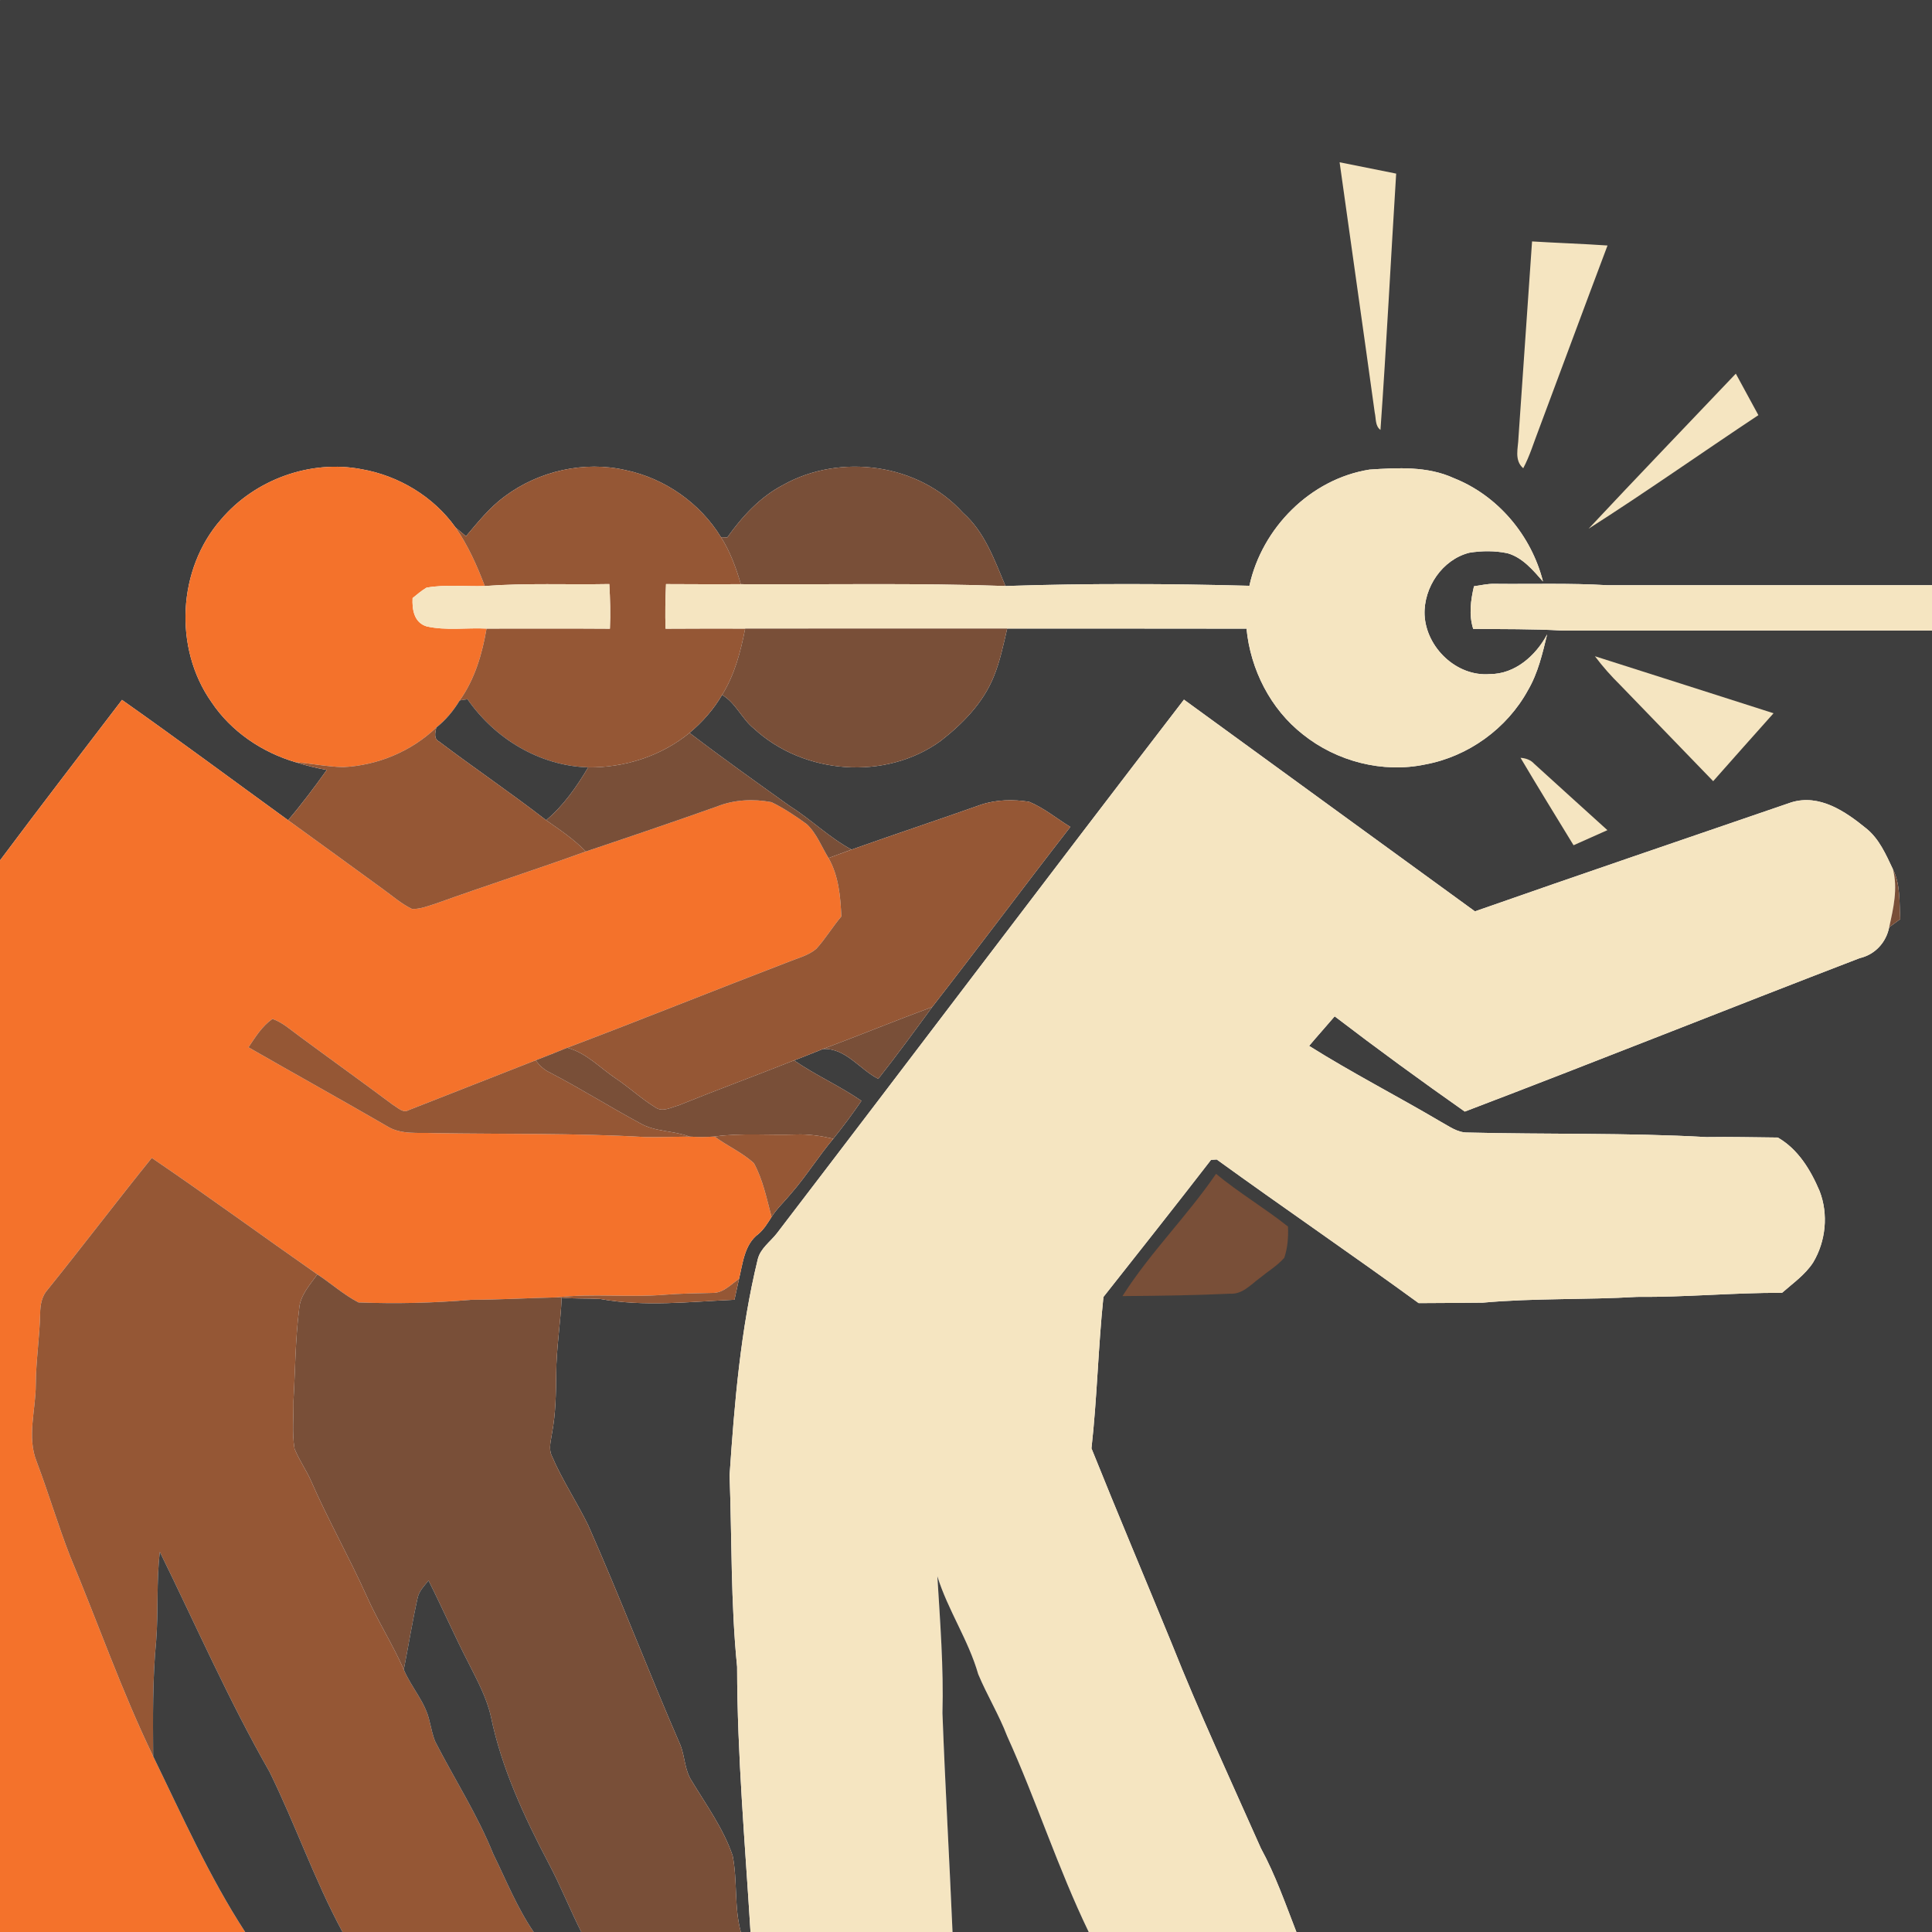 <?xml version="1.0" encoding="UTF-8" ?>
<!DOCTYPE svg PUBLIC "-//W3C//DTD SVG 1.1//EN" "http://www.w3.org/Graphics/SVG/1.1/DTD/svg11.dtd">
<svg width="512pt" height="512pt" viewBox="0 0 512 512" version="1.1" xmlns="http://www.w3.org/2000/svg">
<path fill="#794f38" opacity="1.00" d=" M 0.00 0.00 L 0.06 0.00 C 0.05 0.02 0.02 0.05 0.00 0.06 L 0.00 0.00 Z" />
<path fill="#3e3e3e" opacity="1.00" d=" M 0.06 0.00 L 512.00 0.00 L 512.00 155.09 C 483.33 155.08 454.65 155.08 425.98 155.09 C 416.00 154.49 406.01 154.83 396.03 154.72 C 394.19 154.67 392.42 155.13 390.62 155.36 C 389.75 159.08 389.23 162.93 390.41 166.66 C 398.26 166.76 406.11 166.64 413.96 167.10 C 446.64 167.08 479.32 167.10 512.00 167.09 L 512.00 512.00 L 343.56 512.00 C 340.64 504.50 338.00 496.88 334.14 489.79 C 326.13 471.73 317.78 453.81 310.48 435.45 C 303.43 418.23 296.18 401.09 289.25 383.83 C 290.75 370.49 291.02 357.05 292.42 343.71 C 301.96 331.62 311.53 319.55 320.94 307.37 C 321.32 307.35 322.07 307.30 322.45 307.28 C 340.18 320.11 358.26 332.46 375.96 345.34 C 381.62 345.30 387.29 345.29 392.97 345.22 C 406.55 343.98 420.22 344.50 433.83 343.69 C 446.66 343.80 459.44 342.56 472.26 342.61 C 475.14 340.07 478.40 337.82 480.51 334.55 C 483.87 328.93 484.58 321.78 482.22 315.66 C 479.84 310.06 476.55 304.58 471.14 301.46 C 464.84 301.41 458.54 301.23 452.23 301.34 C 431.16 300.16 410.03 300.66 388.93 300.13 C 386.23 300.18 384.02 298.46 381.77 297.24 C 370.23 290.43 358.27 284.30 346.93 277.17 C 349.15 274.52 351.47 271.97 353.70 269.34 C 365.01 277.99 376.54 286.40 388.18 294.58 C 423.15 281.27 457.90 267.34 492.83 253.92 C 496.89 252.99 499.84 249.78 500.65 245.74 C 501.62 245.01 502.61 244.29 503.59 243.58 C 503.30 239.13 503.70 234.45 501.64 230.35 C 499.79 226.45 498.00 222.27 494.53 219.51 C 489.02 215.02 482.20 210.35 474.72 212.63 C 446.76 222.23 418.77 231.74 390.87 241.52 C 365.18 222.80 339.44 204.15 313.76 185.41 C 277.61 232.42 241.90 279.78 205.86 326.87 C 204.12 329.10 201.51 330.84 200.81 333.73 C 196.25 352.47 194.64 371.76 193.35 390.94 C 193.97 407.86 193.64 424.83 195.34 441.70 C 195.37 465.18 197.46 488.58 198.89 512.00 L 196.33 512.00 C 194.52 505.39 195.48 498.44 194.16 491.77 C 191.69 484.54 187.12 478.28 183.21 471.79 C 181.45 469.01 181.51 465.60 180.37 462.60 C 171.93 443.23 164.41 423.46 155.85 404.14 C 152.78 397.91 148.91 392.10 146.19 385.71 C 145.32 383.80 146.05 381.70 146.30 379.75 C 147.28 374.56 147.34 369.28 147.40 364.02 C 147.44 357.28 148.56 350.62 148.85 343.89 C 152.24 344.23 155.65 344.04 159.04 344.24 C 170.80 346.38 182.80 344.96 194.64 344.45 C 195.04 342.60 195.45 340.76 195.85 338.91 C 196.86 334.73 197.28 329.72 201.04 326.98 C 202.48 325.74 203.47 324.09 204.47 322.50 C 205.91 320.25 207.89 318.44 209.57 316.39 C 213.62 311.75 216.87 306.50 220.83 301.78 C 223.46 298.53 225.94 295.18 228.29 291.73 C 222.56 287.78 216.15 284.96 210.43 281.01 C 213.01 280.06 215.54 279.00 218.10 277.99 C 224.13 277.69 227.80 283.40 232.75 285.91 C 237.67 279.68 242.36 273.27 247.05 266.86 C 259.37 251.04 271.34 234.97 283.65 219.14 C 280.02 216.92 276.69 214.12 272.73 212.48 C 268.50 211.81 264.04 211.89 259.95 213.26 C 248.55 217.30 237.07 221.11 225.67 225.15 C 219.78 221.99 215.01 217.21 209.37 213.66 C 200.43 207.27 191.47 200.89 182.73 194.22 C 186.14 191.37 189.12 188.00 191.36 184.15 C 195.01 186.28 196.58 190.52 199.83 193.11 C 213.02 205.28 234.67 206.95 249.28 196.36 C 255.11 191.82 260.53 186.30 263.34 179.35 C 265.03 175.25 265.91 170.88 266.92 166.57 C 288.06 166.59 309.20 166.55 330.34 166.60 C 331.39 177.42 336.68 187.90 345.30 194.64 C 354.24 201.79 366.41 204.96 377.67 202.59 C 389.07 200.50 399.37 193.08 404.93 182.90 C 407.59 178.37 408.78 173.16 410.01 168.11 C 407.03 173.73 401.49 178.67 394.82 178.64 C 386.01 179.37 377.93 171.60 377.53 162.94 C 377.26 155.68 382.22 148.30 389.38 146.48 C 392.72 145.94 396.19 145.92 399.52 146.62 C 403.51 147.76 406.27 151.11 408.91 154.10 C 405.83 141.93 397.00 131.36 385.28 126.71 C 378.29 123.50 370.39 123.95 362.92 124.45 C 347.30 126.93 334.44 139.90 331.10 155.24 C 309.57 154.66 287.99 154.58 266.46 155.30 C 263.53 148.39 260.99 141.00 255.19 135.88 C 243.47 122.86 222.74 120.01 207.58 128.49 C 201.45 131.67 196.69 136.86 192.74 142.42 C 192.32 142.41 191.49 142.38 191.07 142.37 C 185.54 133.33 176.20 126.78 165.83 124.60 C 154.81 122.05 142.79 124.81 133.75 131.55 C 129.76 134.47 126.66 138.37 123.49 142.11 C 122.55 141.34 121.62 140.56 120.70 139.76 C 114.89 131.60 105.67 126.07 95.84 124.35 C 82.24 121.72 67.52 127.11 58.59 137.64 C 47.04 150.78 45.98 171.78 56.04 186.06 C 61.25 193.86 69.44 199.39 78.39 202.01 C 81.07 202.88 83.83 203.54 86.60 204.05 C 83.34 208.60 79.98 213.09 76.35 217.36 C 61.68 206.73 47.14 195.91 32.33 185.48 C 21.53 199.64 10.65 213.75 0.00 228.02 L 0.00 0.06 C 0.02 0.05 0.05 0.02 0.06 0.00 Z" />
<path fill="#f5e5c1" opacity="1.00" d=" M 355.01 43.00 C 360.00 44.01 365.00 45.00 370.00 46.01 C 368.58 68.65 367.44 91.31 365.84 113.93 C 364.39 112.89 364.69 110.90 364.32 109.36 C 361.27 87.24 358.09 65.13 355.01 43.00 Z" />
<path fill="#f5e5c1" opacity="1.00" d=" M 406.01 63.98 C 412.67 64.39 419.35 64.60 426.01 65.06 C 419.89 81.29 413.88 97.56 407.80 113.81 C 406.46 117.26 405.42 120.82 403.67 124.09 C 401.21 121.95 402.34 118.73 402.41 115.96 C 403.63 98.63 404.79 81.31 406.01 63.98 Z" />
<path fill="#f5e5c1" opacity="1.00" d=" M 421.00 140.11 C 433.90 126.32 447.00 112.72 460.01 99.02 C 462.01 102.68 464.01 106.34 465.99 110.02 C 450.96 119.99 436.21 130.41 421.00 140.11 Z" />
<path fill="#f4722b" opacity="1.00" d=" M 58.59 137.64 C 67.52 127.11 82.24 121.72 95.84 124.35 C 105.67 126.07 114.89 131.60 120.70 139.76 C 124.05 144.54 126.40 149.88 128.48 155.30 C 123.33 155.48 118.12 154.82 113.02 155.74 C 111.70 156.52 110.54 157.53 109.34 158.50 C 109.18 161.49 109.72 164.99 113.06 166.00 C 118.24 167.17 123.66 166.31 128.94 166.58 C 127.79 173.30 125.84 179.99 121.83 185.62 C 120.18 188.35 118.13 190.83 115.62 192.81 C 109.01 199.13 100.09 202.84 90.98 203.29 C 86.76 203.21 82.60 202.33 78.39 202.01 C 69.44 199.39 61.25 193.86 56.04 186.06 C 45.98 171.78 47.04 150.78 58.59 137.64 Z" />
<path fill="#955735" opacity="1.00" d=" M 133.75 131.55 C 142.79 124.81 154.81 122.05 165.83 124.60 C 176.20 126.78 185.54 133.33 191.07 142.37 C 193.51 146.19 195.07 150.49 196.34 154.82 C 189.72 154.82 183.11 154.85 176.50 154.79 C 176.33 158.73 176.25 162.67 176.38 166.61 C 183.42 166.55 190.45 166.58 197.48 166.58 C 196.28 172.68 194.70 178.82 191.36 184.15 C 189.12 188.00 186.14 191.37 182.73 194.22 C 175.24 200.37 165.51 203.47 155.87 203.36 C 143.02 202.96 131.13 195.76 123.89 185.30 C 123.37 185.38 122.34 185.54 121.83 185.62 C 125.84 179.99 127.79 173.30 128.94 166.58 C 139.84 166.59 150.73 166.53 161.63 166.61 C 161.81 162.66 161.70 158.72 161.47 154.78 C 150.47 154.99 139.46 154.47 128.48 155.30 C 126.40 149.88 124.05 144.54 120.70 139.76 C 121.62 140.56 122.55 141.34 123.49 142.11 C 126.66 138.37 129.76 134.47 133.75 131.55 Z" />
<path fill="#794f38" opacity="1.00" d=" M 207.58 128.49 C 222.74 120.01 243.47 122.86 255.19 135.88 C 260.99 141.00 263.53 148.39 266.46 155.30 C 243.10 154.46 219.71 154.96 196.34 154.82 C 195.07 150.49 193.51 146.19 191.07 142.37 C 191.49 142.38 192.32 142.41 192.74 142.42 C 196.69 136.86 201.45 131.67 207.58 128.49 Z" />
<path fill="#f5e5c1" opacity="1.00" d=" M 331.10 155.24 C 334.44 139.90 347.30 126.93 362.92 124.45 C 370.39 123.95 378.29 123.50 385.28 126.71 C 397.00 131.36 405.83 141.93 408.91 154.10 C 406.27 151.11 403.51 147.76 399.52 146.62 C 396.19 145.92 392.72 145.94 389.38 146.48 C 382.22 148.30 377.26 155.68 377.53 162.94 C 377.93 171.60 386.01 179.37 394.82 178.64 C 401.49 178.67 407.03 173.73 410.01 168.11 C 408.78 173.16 407.59 178.37 404.93 182.90 C 399.37 193.08 389.07 200.50 377.67 202.59 C 366.41 204.96 354.24 201.79 345.30 194.64 C 336.68 187.90 331.39 177.42 330.34 166.60 C 309.20 166.55 288.06 166.59 266.92 166.57 C 243.77 166.57 220.63 166.57 197.48 166.58 C 190.45 166.58 183.42 166.55 176.38 166.61 C 176.25 162.67 176.33 158.73 176.50 154.79 C 183.11 154.85 189.72 154.82 196.34 154.82 C 219.71 154.96 243.10 154.46 266.46 155.30 C 287.99 154.58 309.57 154.66 331.10 155.24 Z" />
<path fill="#f5e5c1" opacity="1.00" d=" M 128.48 155.30 C 139.46 154.47 150.47 154.99 161.47 154.78 C 161.70 158.72 161.81 162.66 161.63 166.61 C 150.73 166.53 139.84 166.59 128.94 166.58 C 123.66 166.31 118.24 167.17 113.06 166.00 C 109.72 164.99 109.18 161.49 109.34 158.50 C 110.54 157.53 111.70 156.52 113.02 155.74 C 118.12 154.82 123.33 155.48 128.48 155.30 Z" />
<path fill="#f5e5c1" opacity="1.00" d=" M 390.62 155.36 C 392.42 155.13 394.19 154.67 396.03 154.72 C 406.01 154.83 416.00 154.49 425.98 155.09 C 454.65 155.08 483.33 155.08 512.00 155.09 L 512.00 167.09 C 479.32 167.10 446.64 167.08 413.96 167.10 C 406.11 166.64 398.26 166.76 390.41 166.66 C 389.23 162.93 389.75 159.08 390.62 155.36 Z" />
<path fill="#794f38" opacity="1.00" d=" M 197.48 166.58 C 220.63 166.57 243.77 166.57 266.92 166.57 C 265.91 170.88 265.03 175.25 263.34 179.35 C 260.53 186.30 255.11 191.82 249.28 196.36 C 234.67 206.95 213.02 205.28 199.83 193.11 C 196.58 190.52 195.01 186.28 191.36 184.15 C 194.70 178.82 196.28 172.68 197.48 166.58 Z" />
<path fill="#f5e5c1" opacity="1.00" d=" M 422.67 173.91 C 438.45 178.94 454.23 183.96 470.01 189.02 C 464.66 195.00 459.33 201.00 454.01 207.02 C 445.81 198.53 437.61 190.05 429.40 181.57 C 426.97 179.18 424.71 176.63 422.67 173.91 Z" />
<path fill="#3e3e3e" opacity="1.00" d=" M 121.83 185.62 C 122.34 185.54 123.37 185.38 123.89 185.30 C 131.13 195.76 143.02 202.96 155.87 203.36 C 152.83 208.49 149.34 213.51 144.73 217.36 C 135.47 210.18 125.75 203.61 116.41 196.55 C 114.87 195.77 115.34 194.14 115.62 192.81 C 118.13 190.83 120.18 188.35 121.83 185.62 Z" />
<path fill="#f5e5c1" opacity="1.00" d=" M 205.86 326.87 C 241.90 279.78 277.61 232.42 313.76 185.41 C 339.44 204.15 365.18 222.80 390.87 241.52 C 418.77 231.74 446.76 222.23 474.72 212.63 C 482.20 210.35 489.02 215.02 494.53 219.51 C 498.00 222.27 499.79 226.45 501.64 230.35 C 503.00 235.47 501.76 240.71 500.65 245.74 C 499.84 249.78 496.89 252.99 492.83 253.92 C 457.90 267.34 423.15 281.27 388.18 294.58 C 376.54 286.40 365.01 277.99 353.70 269.34 C 351.47 271.97 349.15 274.52 346.93 277.17 C 358.27 284.30 370.23 290.43 381.77 297.24 C 384.02 298.46 386.23 300.18 388.93 300.13 C 410.03 300.66 431.16 300.16 452.23 301.34 C 458.54 301.23 464.84 301.41 471.14 301.46 C 476.55 304.58 479.84 310.06 482.22 315.66 C 484.58 321.78 483.87 328.93 480.51 334.55 C 478.40 337.82 475.14 340.07 472.26 342.61 C 459.44 342.56 446.66 343.80 433.83 343.69 C 420.22 344.50 406.55 343.98 392.97 345.22 C 387.29 345.29 381.62 345.30 375.96 345.34 C 358.26 332.46 340.18 320.11 322.45 307.28 C 322.07 307.30 321.32 307.35 320.94 307.37 C 311.53 319.55 301.96 331.62 292.42 343.71 C 291.02 357.05 290.75 370.49 289.25 383.83 C 296.18 401.09 303.43 418.23 310.48 435.45 C 317.78 453.81 326.13 471.73 334.14 489.79 C 338.00 496.88 340.64 504.50 343.56 512.00 L 288.52 512.00 C 280.35 495.09 274.64 477.14 266.89 460.05 C 264.73 454.41 261.56 449.23 259.24 443.68 C 256.65 434.62 251.20 426.72 248.41 417.73 C 249.14 429.81 250.09 441.87 249.76 453.99 C 250.48 473.33 251.60 492.66 252.43 512.00 L 198.89 512.00 C 197.46 488.58 195.37 465.18 195.34 441.70 C 193.64 424.83 193.97 407.86 193.35 390.94 C 194.64 371.76 196.25 352.47 200.81 333.73 C 201.51 330.84 204.12 329.10 205.86 326.87 Z" />
<path fill="#f4722b" opacity="1.00" d=" M 0.00 228.02 C 10.65 213.75 21.53 199.64 32.33 185.48 C 47.14 195.91 61.68 206.73 76.35 217.36 C 84.73 223.41 93.07 229.50 101.43 235.58 C 103.98 237.40 106.36 239.54 109.21 240.89 C 111.37 240.95 113.42 240.11 115.44 239.48 C 128.66 234.73 142.04 230.43 155.25 225.66 C 166.86 221.77 178.44 217.83 189.98 213.74 C 194.53 211.90 199.68 211.67 204.46 212.58 C 207.74 214.18 210.81 216.23 213.77 218.38 C 216.42 220.83 217.70 224.36 219.57 227.39 C 222.24 232.09 222.74 237.57 222.96 242.87 C 220.62 245.63 218.77 248.77 216.33 251.44 C 214.22 253.25 211.41 253.89 208.90 254.93 C 189.34 262.43 169.91 270.26 150.31 277.67 C 147.54 278.80 144.77 279.93 141.98 280.98 C 130.76 285.39 119.54 289.77 108.34 294.18 C 106.78 295.09 105.43 293.53 104.16 292.82 C 95.95 286.68 87.60 280.71 79.36 274.62 C 77.06 272.96 74.92 270.96 72.20 270.02 C 69.45 271.94 67.69 274.82 65.85 277.55 C 78.08 284.56 90.40 291.40 102.60 298.46 C 106.30 300.79 110.85 300.07 115.00 300.29 C 133.66 300.59 152.34 300.26 170.97 301.33 C 174.88 301.39 178.80 301.25 182.72 301.21 C 184.93 301.34 187.15 301.36 189.36 301.19 C 192.73 303.70 196.70 305.40 199.80 308.27 C 202.21 312.68 203.18 317.69 204.47 322.50 C 203.47 324.09 202.48 325.74 201.04 326.98 C 197.28 329.72 196.86 334.73 195.85 338.91 C 193.73 340.37 191.75 342.59 189.01 342.63 C 184.66 342.74 180.32 342.77 175.99 343.13 C 166.54 343.90 157.05 342.70 147.62 343.82 C 140.04 343.99 132.46 344.44 124.88 344.46 C 114.95 345.32 104.95 345.54 95.01 345.16 C 91.09 343.14 87.78 340.13 84.10 337.72 C 69.44 327.48 55.01 316.91 40.22 306.86 C 30.92 318.38 21.96 330.19 12.67 341.72 C 11.07 343.46 10.66 345.82 10.64 348.11 C 10.50 354.40 9.52 360.65 9.48 366.95 C 9.47 373.74 7.09 380.74 9.71 387.34 C 12.85 395.63 15.35 404.15 18.57 412.41 C 25.96 430.06 32.24 448.18 40.59 465.43 C 48.25 481.17 55.41 497.28 64.97 512.00 L 0.00 512.00 L 0.00 228.02 Z" />
<path fill="#955735" opacity="1.00" d=" M 90.98 203.29 C 100.09 202.84 109.01 199.13 115.62 192.81 C 115.34 194.14 114.87 195.77 116.41 196.55 C 125.75 203.61 135.47 210.18 144.73 217.36 C 148.39 219.92 152.13 222.42 155.25 225.66 C 142.04 230.43 128.66 234.73 115.44 239.48 C 113.42 240.11 111.37 240.95 109.21 240.89 C 106.36 239.54 103.98 237.40 101.43 235.58 C 93.07 229.50 84.73 223.41 76.35 217.36 C 79.98 213.09 83.34 208.60 86.60 204.05 C 83.83 203.54 81.07 202.88 78.39 202.01 C 82.60 202.33 86.76 203.21 90.98 203.29 Z" />
<path fill="#794f38" opacity="1.00" d=" M 155.87 203.36 C 165.51 203.47 175.24 200.37 182.73 194.22 C 191.47 200.89 200.43 207.27 209.37 213.66 C 215.01 217.21 219.78 221.99 225.67 225.15 C 223.63 225.88 221.60 226.63 219.57 227.39 C 217.70 224.36 216.42 220.83 213.77 218.38 C 210.81 216.23 207.74 214.18 204.46 212.58 C 199.68 211.67 194.53 211.90 189.98 213.74 C 178.44 217.83 166.86 221.77 155.25 225.66 C 152.13 222.42 148.39 219.92 144.73 217.36 C 149.34 213.51 152.83 208.49 155.87 203.36 Z" />
<path fill="#f5e5c1" opacity="1.00" d=" M 402.96 200.83 C 404.32 200.92 405.64 201.36 406.58 202.41 C 413.02 208.30 419.52 214.13 425.98 220.00 C 423.00 221.34 420.01 222.67 417.01 224.00 C 412.31 216.29 407.55 208.60 402.96 200.83 Z" />
<path fill="#955735" opacity="1.00" d=" M 259.95 213.26 C 264.04 211.89 268.50 211.81 272.73 212.48 C 276.69 214.12 280.02 216.92 283.65 219.14 C 271.34 234.97 259.37 251.04 247.05 266.86 C 237.35 270.45 227.78 274.37 218.10 277.99 C 215.54 279.00 213.01 280.06 210.43 281.01 C 200.24 285.07 189.95 288.84 179.78 292.95 C 177.83 293.46 175.54 294.84 173.66 293.45 C 169.98 291.22 166.84 288.24 163.26 285.85 C 159.01 283.02 155.41 279.01 150.31 277.67 C 169.91 270.26 189.34 262.43 208.90 254.93 C 211.41 253.89 214.22 253.25 216.33 251.44 C 218.77 248.77 220.62 245.63 222.96 242.87 C 222.74 237.57 222.24 232.09 219.57 227.39 C 221.60 226.63 223.63 225.88 225.67 225.15 C 237.07 221.11 248.55 217.30 259.95 213.26 Z" />
<path fill="#794f38" opacity="1.00" d=" M 501.64 230.35 C 503.70 234.45 503.30 239.13 503.59 243.58 C 502.61 244.29 501.62 245.01 500.65 245.74 C 501.76 240.71 503.00 235.47 501.64 230.35 Z" />
<path fill="#794f38" opacity="1.00" d=" M 218.10 277.99 C 227.78 274.37 237.35 270.45 247.05 266.86 C 242.36 273.27 237.67 279.68 232.75 285.91 C 227.80 283.40 224.13 277.69 218.10 277.99 Z" />
<path fill="#955735" opacity="1.00" d=" M 65.85 277.55 C 67.69 274.82 69.45 271.94 72.20 270.02 C 74.92 270.96 77.06 272.96 79.36 274.62 C 87.60 280.71 95.95 286.68 104.16 292.82 C 105.43 293.53 106.78 295.09 108.34 294.18 C 119.54 289.77 130.76 285.39 141.98 280.98 C 142.95 282.39 144.23 283.54 145.79 284.27 C 153.83 288.44 161.49 293.28 169.46 297.57 C 173.49 300.00 178.40 299.56 182.72 301.21 C 178.80 301.25 174.88 301.39 170.97 301.33 C 152.34 300.26 133.66 300.59 115.00 300.29 C 110.85 300.07 106.30 300.79 102.60 298.46 C 90.40 291.40 78.08 284.56 65.85 277.55 Z" />
<path fill="#794f38" opacity="1.00" d=" M 150.31 277.67 C 155.41 279.01 159.01 283.02 163.26 285.85 C 166.84 288.24 169.98 291.22 173.66 293.45 C 175.54 294.84 177.83 293.46 179.78 292.95 C 189.95 288.84 200.24 285.07 210.43 281.01 C 216.15 284.96 222.56 287.78 228.29 291.73 C 225.94 295.18 223.46 298.53 220.83 301.78 C 217.61 301.03 214.32 300.53 211.01 300.65 C 203.79 300.90 196.54 300.20 189.36 301.19 C 187.15 301.36 184.93 301.34 182.72 301.21 C 178.40 299.56 173.49 300.00 169.46 297.57 C 161.49 293.28 153.83 288.44 145.79 284.27 C 144.23 283.54 142.95 282.39 141.98 280.98 C 144.77 279.93 147.54 278.80 150.31 277.67 Z" />
<path fill="#955735" opacity="1.00" d=" M 189.36 301.19 C 196.54 300.20 203.79 300.90 211.01 300.65 C 214.32 300.53 217.61 301.03 220.83 301.78 C 216.87 306.50 213.62 311.75 209.57 316.39 C 207.89 318.44 205.91 320.25 204.47 322.50 C 203.18 317.69 202.21 312.68 199.80 308.27 C 196.70 305.40 192.73 303.70 189.36 301.19 Z" />
<path fill="#955735" opacity="1.00" d=" M 40.22 306.86 C 55.01 316.91 69.44 327.48 84.10 337.72 C 82.10 340.55 79.49 343.31 79.27 346.97 C 78.25 355.03 78.24 363.18 77.77 371.29 C 77.84 375.48 77.35 379.73 78.05 383.89 C 79.24 386.92 81.18 389.58 82.48 392.56 C 86.98 402.84 92.51 412.63 97.12 422.86 C 100.08 429.57 104.07 435.75 107.01 442.46 C 108.99 447.19 112.76 451.08 113.84 456.19 C 114.30 457.99 114.64 459.86 115.37 461.59 C 120.45 471.51 126.54 480.92 130.71 491.30 C 134.13 498.27 137.03 505.56 141.43 512.00 L 90.77 512.00 C 83.36 498.30 78.29 483.51 71.43 469.56 C 60.65 450.70 51.94 430.76 42.36 411.28 C 41.42 419.09 42.00 426.96 41.39 434.78 C 40.41 444.96 40.53 455.21 40.59 465.43 C 32.24 448.18 25.96 430.06 18.57 412.41 C 15.35 404.15 12.85 395.63 9.71 387.34 C 7.09 380.74 9.47 373.74 9.48 366.95 C 9.52 360.65 10.50 354.40 10.64 348.11 C 10.66 345.82 11.07 343.46 12.67 341.72 C 21.96 330.19 30.92 318.38 40.22 306.86 Z" />
<path fill="#794f38" opacity="1.00" d=" M 322.26 311.08 C 328.33 316.11 335.18 320.15 341.33 325.05 C 341.46 327.83 341.24 330.69 340.35 333.33 C 338.46 335.47 335.97 336.95 333.78 338.75 C 331.42 340.50 329.22 343.05 325.99 342.84 C 316.49 343.29 306.97 343.41 297.46 343.48 C 304.77 331.96 314.58 322.32 322.26 311.08 Z" />
<path fill="#794f38" opacity="1.00" d=" M 79.27 346.97 C 79.49 343.31 82.10 340.55 84.10 337.72 C 87.78 340.13 91.09 343.14 95.01 345.16 C 104.95 345.54 114.95 345.32 124.88 344.46 C 132.46 344.44 140.04 343.99 147.62 343.82 L 148.85 343.89 C 148.56 350.62 147.44 357.28 147.40 364.02 C 147.34 369.28 147.28 374.56 146.30 379.75 C 146.05 381.70 145.32 383.80 146.19 385.71 C 148.91 392.10 152.78 397.91 155.85 404.14 C 164.41 423.46 171.93 443.23 180.37 462.60 C 181.51 465.60 181.45 469.01 183.21 471.79 C 187.12 478.28 191.69 484.54 194.16 491.77 C 195.48 498.44 194.52 505.39 196.33 512.00 L 154.04 512.00 C 151.01 505.97 148.52 499.67 145.34 493.71 C 138.89 481.40 132.94 468.63 130.10 454.95 C 128.99 449.91 126.48 445.36 124.19 440.78 C 120.46 433.57 117.23 426.11 113.56 418.86 C 112.41 420.31 111.00 421.68 110.65 423.58 C 109.26 429.83 108.25 436.17 107.01 442.46 C 104.07 435.75 100.08 429.57 97.12 422.86 C 92.51 412.63 86.98 402.84 82.48 392.56 C 81.18 389.58 79.24 386.92 78.05 383.89 C 77.35 379.73 77.84 375.48 77.77 371.29 C 78.24 363.18 78.25 355.03 79.27 346.97 Z" />
<path fill="#955735" opacity="1.00" d=" M 189.01 342.63 C 191.75 342.59 193.73 340.37 195.85 338.91 C 195.45 340.76 195.04 342.60 194.64 344.45 C 182.80 344.96 170.80 346.38 159.04 344.24 C 155.65 344.04 152.24 344.23 148.85 343.89 L 147.62 343.82 C 157.05 342.70 166.54 343.90 175.99 343.13 C 180.32 342.77 184.66 342.74 189.01 342.63 Z" />
<path fill="#3e3e3e" opacity="1.00" d=" M 41.39 434.78 C 42.00 426.96 41.42 419.09 42.36 411.28 C 51.94 430.76 60.65 450.70 71.43 469.56 C 78.29 483.51 83.36 498.30 90.77 512.00 L 64.97 512.00 C 55.41 497.28 48.25 481.17 40.59 465.43 C 40.53 455.21 40.41 444.96 41.39 434.78 Z" />
<path fill="#3e3e3e" opacity="1.00" d=" M 248.41 417.73 C 251.20 426.72 256.65 434.62 259.24 443.68 C 261.56 449.23 264.73 454.41 266.89 460.05 C 274.64 477.14 280.35 495.09 288.52 512.00 L 252.43 512.00 C 251.60 492.66 250.48 473.33 249.76 453.99 C 250.09 441.87 249.14 429.81 248.41 417.73 Z" />
<path fill="#3e3e3e" opacity="1.00" d=" M 110.65 423.58 C 111.00 421.68 112.41 420.31 113.56 418.86 C 117.23 426.11 120.46 433.57 124.19 440.78 C 126.48 445.36 128.99 449.91 130.10 454.95 C 132.94 468.63 138.89 481.40 145.34 493.71 C 148.52 499.67 151.01 505.97 154.04 512.00 L 141.43 512.00 C 137.03 505.56 134.13 498.27 130.71 491.30 C 126.54 480.92 120.45 471.51 115.37 461.59 C 114.64 459.86 114.30 457.99 113.84 456.19 C 112.76 451.08 108.99 447.19 107.01 442.46 C 108.25 436.17 109.26 429.83 110.65 423.58 Z" />
</svg>
